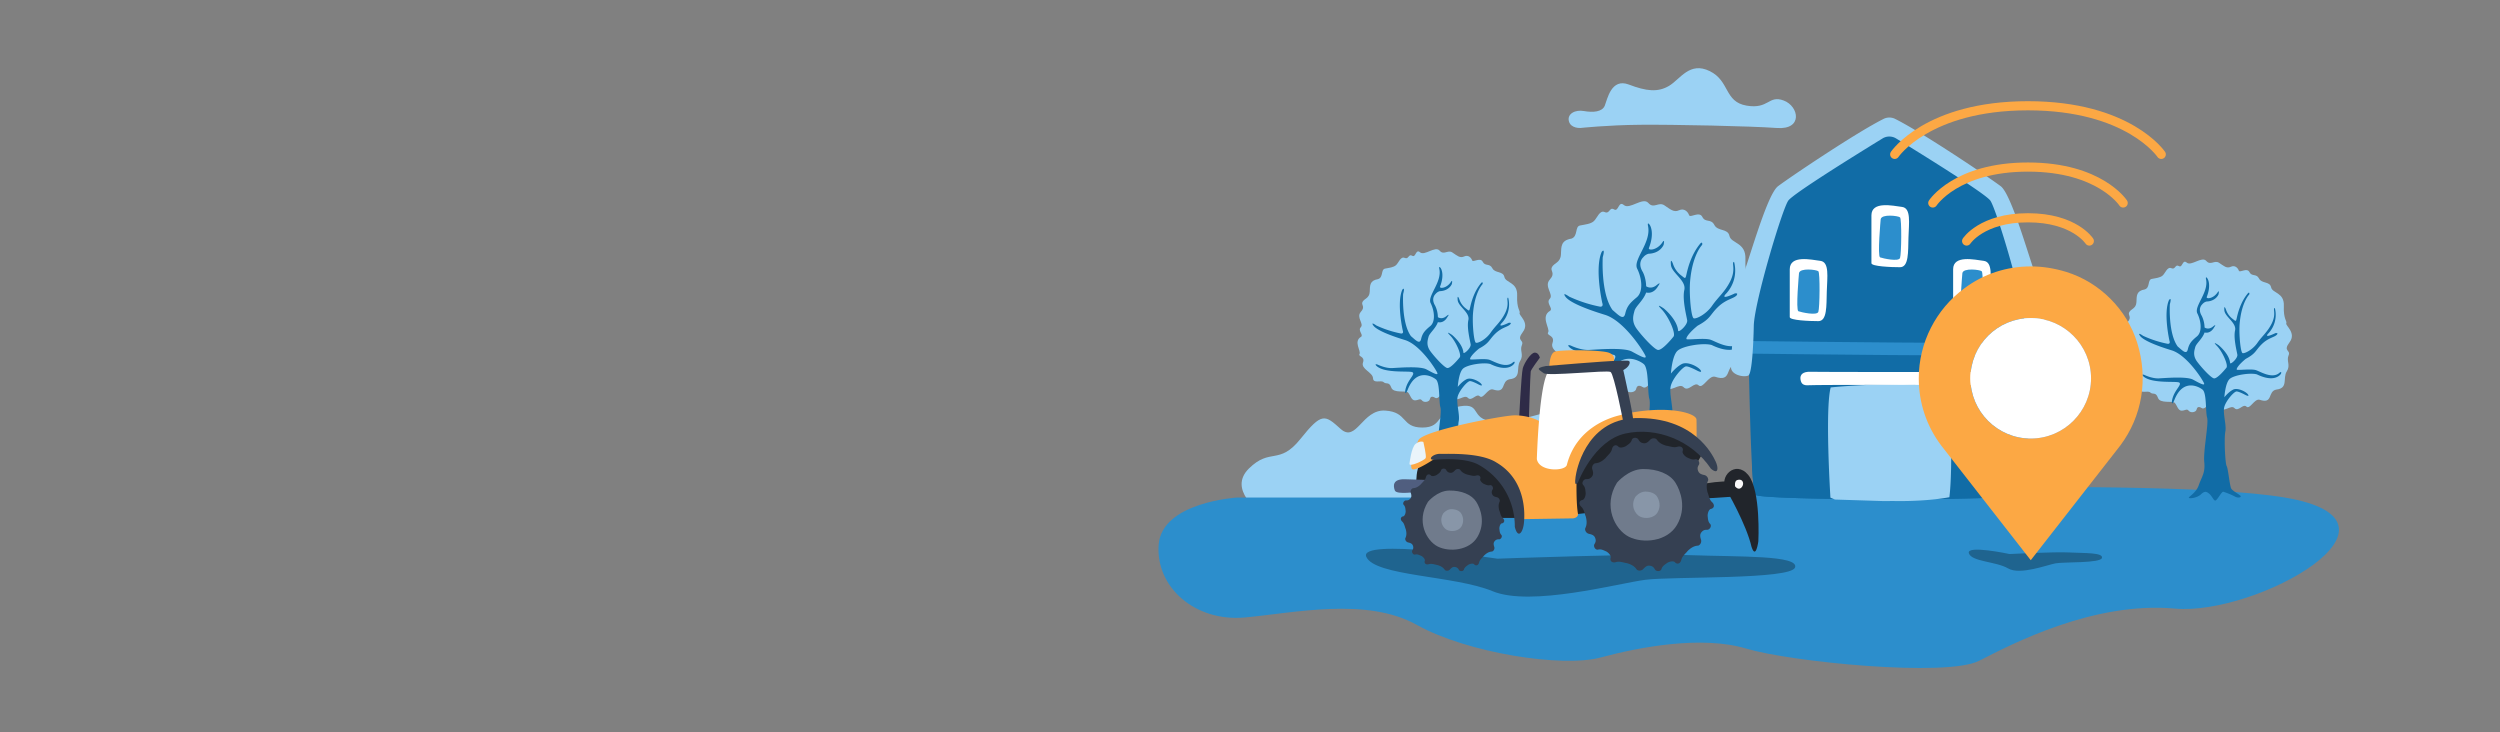 <svg width="1366" height="400" fill="none" xmlns="http://www.w3.org/2000/svg"><rect width="100%" height="100%" fill="#808080" stroke="none"/><path d="M1366 .578H0v399.006h1366V.578z"/><g clip-path="url(#clip0)"><path d="M688.666 279.942s-18.021-12.337-6.268-23.939 16.479-1.545 28.208-16.22c11.729-14.675 13.324-13.13 21.94-5.405 8.617 7.726 11.771-10.809 24.295-10.039 12.524.769 8.616 9.27 20.369 9.27s7.062-9.27 20.375-11.585c13.313-2.314 3.92 8.495 21.94 8.495 18.021 0 33.694-13.13 37.613 1.545 3.92 14.675-7.062 44.788-7.062 44.788l-161.41 3.09z" fill="#9BD2F4"/><path d="M874.664 271.844H676.047s-41.344 2.432-42.963 25.896c-1.618 23.463 20.269 42.079 47.018 39.653 26.749-2.426 66.504-11.332 94.041 4.042 27.538 15.374 79.452 23.498 100.521 17.806 21.07-5.693 55.128-12.137 79.452-4.858 24.324 7.278 109.464 15.761 127.274 6.667 17.81-9.094 62.42-32.557 107.01-28.515 44.59 4.042 137-47.743 59.99-60.691-77.02-12.947-373.726 0-373.726 0z" fill="#2C8ECC"/><path d="M863.548 69.924s-5.25.352-6.298-3.666c-1.047-4.018 3.326-6.462 8.24-5.581 4.914.881 9.969.523 11.37-2.967 1.401-3.49 3.496-15.186 13.113-11.52 9.616 3.666 15.89 4.365 22.028.7 6.139-3.667 11.182-13.442 22.206-8.032 11.023 5.411 7.868 16.755 20.11 18.852 12.241 2.097 11.888-5.933 20.28-2.796 8.393 3.137 10.665 16.073-3.672 15.021-14.337-1.051-56.652-1.927-74.661-1.762-18.009.164-32.716 1.75-32.716 1.75zm38.566 138.36s-2.254 4.599-4.508 3.231c-2.254-1.369-3.237-.688-3.631 1.075-.395 1.762-3.92 2.443-5.297.781-1.377-1.663-2.06-.294-4.708-.094-2.649.2-3.331-3.819-4.903-5.387-1.571-1.569-10.005.787-11.47-3.425-1.466-4.212-3.431-1.956-5.197-3.619-1.765-1.662-7.062 1.269-7.256-2.743-.195-4.013-8.434-6.263-6.869-10.668 1.566-4.406-3.531-3.913-2.354-5.875 1.177-1.962-4.414-8.612 1.077-11.749 1.766-1.369-2.454-4.206-.194-6.556 2.26-2.35-3.337-6.756 0-10.475 3.337-3.718 0-4.6 1.177-6.85s4.708-2.449 4.908-6.849c.201-4.4-.1-7.737 5.786-8.712 3.625-1.275 1.765-6.562 4.608-7.15 2.843-.587 5.885-.781 7.651-2.444 1.765-1.662 3.137-6.168 5.885-4.893 2.749 1.275 2.548-3.037 5.097-1.469 2.548 1.569 2.354-4.993 5.397-2.35 3.042 2.644 10.393-4.599 13.33-1.175 2.937 3.425 5.591-.781 8.728 1.275 3.137 2.056 5.196 4.112 8.039 2.738 2.843-1.375 4.908.881 5.491 2.643.583 1.763 5.591-2.349 7.257.981 1.665 3.331 4.708.782 6.574 4.401 1.865 3.618 7.35 1.762 8.239 5.974.889 4.212 9.122 3.425 8.728 12.724-.394 9.3 2.354 10.375 1.665 11.938-.688 1.562 7.063 6.562 2.26 12.924-4.802 6.362.977 5.187-.688 9-1.666 3.812 1.565 6.562-1.277 11.061-2.843 4.5 1.277 11.45-7.063 12.337-6.279 1.175-1.93 10.245-11.57 6.95-3.531-.781-6.574 6.949-8.922 4.7-2.349-2.25-5.491 3.818-8.14 1.075-2.648-2.744-6.962 3.624-11.276-.294-4.314-3.919-4.096-6.127-6.574-3.031z" fill="#9BD2F4"/><path d="M900.444 268.792s-1.436-.264-3.266 1.563c-1.831 1.827-5.621 3.002-7.975 2.743-2.354-.258 4.184-2.743 6.274-8.747 2.089-6.004 4.573-8.5 3.79-15.938-.783-7.437 3.137-26.23 1.96-30.342-1.177-4.112-.195-16.837-3.137-19.186-2.943-2.35-13.466-7.567-19.216 7.049-1.965 4.958-2.483 1.304-.524-3.26 1.96-4.565 5.621-7.443 3.791-8.618-1.831-1.175-19.481 1.045-24.842-4.565-1.307-1.568 1.047-.652 1.047-.652s5.232 2.608 10.07 2.35c4.838-.259 18.957-1.439 23.271.91 4.313 2.35 8.104 4.442 7.45 2.479-.653-1.962-11.505-19.309-22.228-22.576-10.723-3.266-19.481-6.914-21.57-9.916-2.089-3.002 2.089 0 2.089 0a73.57 73.57 0 0016.867 5.481c2.096.129 1.178-2.091 1.178-2.091s-4.314-19.052-.259-27.928c2.089-2.35.523 3.002.523 3.002s-1.177 19.838 5.356 28.844c3.272 2.738 6.015 5.875 6.933 1.956.918-3.918 2.484-5.739 6.274-8.87 3.79-3.132 2.748-10.704.259-15.662-2.49-4.958 7.98-14.358 5.885-23.499-.394-2.479 1.006-.393 1.006-.393s2.849 3.983-.482 12.595c-.524 1.439 4.314 1.369 7.321-3.002 1.571-2.479.718 1.24.718 1.24s-1.766 4.699-8.298 4.893a5.758 5.758 0 00-2.878 1.962s-3.367 2.867-.23 7.96c1.86 3.525 1.86 7.831 1.86 7.831s2.554 1.957 5.691-.587.783.587.783.587-2.154 4.4-6.474 3.425c-1.565 4.4-5.685 7.437-6.368 9.987-.683 2.55-1.765 5.875 1.371 10.081 3.137 4.206 9.246 10.768 11.341 11.291 2.096.523 7.322-5.61 8.628-7.308 1.307-1.698-2.613-10.833-6.538-14.881-3.926-4.047 1.312-.387 1.312-.387s7.186 5.874 7.71 12.001c.129 1.569 5.361-3.131 4.967-5.61-.394-2.479-2.742-11.355-1.565-16.572 1.177-5.217-6.933-9.264-7.322-13.705-.388-4.442 1.042-.782 1.042-.782a12.923 12.923 0 004.249 6.298c2.354 1.762 2.554 2.544 3.143-.1.588-2.644 2.354-10.862 7.745-17.224 1.271-1.075.883.881.883.881s-5.591 5.481-6.668 20.943c-.395 7.149.682 18.699 2.06 19.186 1.377.488 6.862-2.25 10.099-6.949 3.237-4.7 6.862-7.344 9.805-13.212 2.942-5.869 1.177-9.2 1.665-10.281.489-1.081.689.493.689.493a18.51 18.51 0 01-5.003 16.931c-2.548 3.231 5.197-.587 5.197-.587s2.548-.394.783 1.274c-1.766 1.669-5.685 1.957-10.099 6.263-4.414 4.306-3.826 6.262-10.982 10.081-4.803 3.912-6.568 6.755-6.08 7.343.489.587 10.005-.787 13.236.388 3.231 1.174 10.988 5.968 15.79 1.862 1.566-1.375 1.566 0 .983.781-.582.781-4.614 5.875-16.279.194-4.413-1.269-15.59.394-18.632 3.131-3.043 2.738-3.626 12.466-3.626 12.466s2.872-3.654 6.015-5.222c3.143-1.569 9.016 1.568 10.193 3.395 1.177 1.827-1.83.259-1.83.259s-4.379-2.35-6.044-2.35c-1.666 0-7.063 6.068-8.334 10.374-1.271 4.306 1.566 12.496.653 17.037-.912 4.541-.129 21.877.913 23.574 1.041 1.698 2.095 14.223 3.272 15.656 1.177 1.434 4.443 3.267 5.885 4.441 1.442 1.175-.912 2.215-3.531.782a51.153 51.153 0 00-7.845-3.261c-1.307-.393-4.184 5.998-5.626 5.998-1.442 0-2.478-4.829-6.274-5.998z" fill="#116CA6"/><path d="M1206.68 220.407s-1.81 3.677-3.61 2.579c-1.8-1.099-2.58-.547-2.9.863-.31 1.41-3.13 1.951-4.23.623-1.09-1.328-1.65-.235-3.76-.077-2.11.159-2.66-3.048-3.92-4.3-1.25-1.251-7.99.623-9.16-2.737-1.17-3.361-2.74-1.569-4.16-2.897-1.41-1.327-5.64 1.017-5.79-2.191-.16-3.207-6.74-5.005-5.49-8.524 1.25-3.519-2.82-3.125-1.88-4.699.93-1.575-3.53-6.88.86-9.4 1.42-1.093-1.96-3.366-.16-5.24 1.81-1.874-2.66-5.399 0-8.365 2.66-2.967 0-3.678.95-5.476.94-1.797 3.76-1.956 3.92-5.475.15-3.519-.09-6.18 4.62-6.961 2.9-1.016 1.41-5.24 3.68-5.71 2.27-.47 4.71-.623 6.11-1.956 1.4-1.334 2.51-4.923 4.71-3.907s2.03-2.426 4.07-1.175c2.04 1.251 1.88-3.989 4.31-1.88 2.42 2.109 8.31-3.672 10.66-.934 2.34 2.738 4.46-.629 6.97 1.016s4.12 3.284 6.42 2.192c2.3-1.093 3.92.699 4.39 2.109.47 1.41 4.47-1.88 5.8.781s3.76.628 5.25 3.525c1.49 2.896 5.88 1.41 6.58 4.77.69 3.36 7.28 2.737 6.97 10.169-.31 7.431 1.88 8.289 1.33 9.54-.55 1.251 5.65 5.24 1.81 10.322-3.84 5.081.78 4.147-.55 7.196-1.34 3.049 1.25 5.24-1.02 8.812-2.27 3.572 1.02 9.153-5.64 9.858-5.02.94-1.54 8.183-9.25 5.551-2.82-.628-5.25 5.552-7.13 3.754-1.88-1.798-4.38 3.049-6.5.858s-5.56 2.896-9.01-.229c-3.44-3.126-3.28-4.859-5.25-2.385z" fill="#9BD2F4"/><path d="M1205.34 268.745s-1.18-.212-2.61 1.251c-1.43 1.463-4.49 2.397-6.37 2.185-1.88-.211 3.34-2.185 5.01-6.985 1.68-4.799 3.66-6.791 3.04-12.736-.63-5.945 2.5-20.96 1.56-24.244-.94-3.284-.16-13.453-2.51-15.327-2.34-1.874-10.76-6.051-15.36 5.628-1.56 3.965-1.98 1.045-.41-2.603 1.56-3.648 4.49-5.945 3.03-6.885-1.47-.94-15.57.834-19.85-3.648-1.05-1.251.84-.523.84-.523s4.18 2.086 8.04 1.88c3.86-.206 15.15-1.175 18.59.729 3.45 1.903 6.48 3.524 5.96 1.979-.52-1.545-9.19-15.432-17.76-18.041-8.57-2.608-15.57-5.528-17.24-7.924-1.67-2.397 1.67 0 1.67 0 4.3 1.998 8.83 3.47 13.48 4.382 1.67.106.94-1.668.94-1.668s-3.45-15.227-.21-22.324c1.67-1.874.42 2.397.42 2.397s-.94 15.861 4.28 23.046c2.61 2.191 4.81 4.7 5.54 1.568.73-3.131 1.98-4.593 5.01-7.096s2.2-8.548.21-12.513c-1.99-3.965 6.37-11.467 4.71-18.769-.31-1.98.8-.312.8-.312s2.28 3.184-.38 10.064c-.42 1.174 3.44 1.092 5.85-2.397 1.25-1.98.58.987.58.987s-1.41 3.754-6.63 3.912c-.91.271-1.71.817-2.3 1.563 0 0-2.69 2.297-.18 6.362a15.404 15.404 0 011.49 6.256s2.03 1.563 4.54-.47c2.51-2.032.63.47.63.47s-1.72 3.525-5.17 2.738c-1.26 3.525-4.55 5.945-5.09 7.978-.55 2.032-1.42 4.699 1.09 8.054 2.51 3.354 7.39 8.606 9.06 9.023 1.68.417 5.85-4.488 6.9-5.839 1.05-1.351-2.09-8.659-5.22-11.89-3.14-3.231 1.04-.312 1.04-.312s5.75 4.7 6.16 9.594c.11 1.251 4.29-2.503 3.97-4.483-.32-1.98-2.19-9.076-1.25-13.247.93-4.171-5.53-7.402-5.85-10.95-.32-3.549.83-.623.83-.623a10.394 10.394 0 003.4 5.029c1.88 1.41 2.04 2.038 2.51-.077.47-2.115 1.88-8.682 6.19-13.764 1.02-.858.7.705.7.705s-4.46 4.377-5.33 16.737c-.31 5.71.56 14.939 1.65 15.327 1.09.387 5.48-1.798 8.07-5.552 2.58-3.754 5.48-5.874 7.83-10.574 2.35-4.7.94-7.355 1.34-8.225.39-.869.55.388.55.388.51 2.406.41 4.902-.29 7.261a14.804 14.804 0 01-3.71 6.251c-2.04 2.585 4.15-.464 4.15-.464s2.04-.318.63 1.016c-1.41 1.333-4.55 1.563-8.07 5.005-3.53 3.443-3.06 5.005-8.78 8.054-3.83 3.125-5.25 5.393-4.86 5.875.39.481 8-.623 10.6.317 2.6.94 8.77 4.77 12.61 1.486 1.25-1.098 1.25 0 .78.623s-3.68 4.7-13.01.159c-3.53-1.017-12.45.311-14.88 2.502-2.43 2.191-2.9 9.987-2.9 9.987s2.3-2.937 4.81-4.171c2.51-1.234 7.21 1.251 8.14 2.708.94 1.457-1.46.212-1.46.212s-3.5-1.904-4.83-1.904-5.64 4.847-6.66 8.289c-1.02 3.443 1.25 9.987.52 13.635-.73 3.648-.1 17.483.73 18.834.84 1.352 1.67 11.368 2.62 12.513.94 1.146 3.53 2.609 4.7 3.525 1.18.917-.73 1.762-2.81.623a41.13 41.13 0 00-6.27-2.603c-1.05-.317-3.35 4.794-4.5 4.794s-2.02-3.813-5.05-4.758z" fill="#116CA6"/><path d="M787.75 214.769s-1.801 3.677-3.602 2.579c-1.801-1.099-2.59-.547-2.902.863-.312 1.41-3.131 1.956-4.231.623-1.101-1.334-1.642-.235-3.761-.076-2.119.158-2.66-3.049-3.914-4.301-1.253-1.251-7.992.623-9.169-2.737-1.177-3.36-2.743-1.563-4.155-2.896-1.413-1.334-5.638 1.016-5.797-2.186-.159-3.201-6.739-5.005-5.485-8.53 1.253-3.524-2.819-3.125-1.878-4.699.942-1.575-3.531-6.885.86-9.4 1.412-1.092-1.96-3.36-.153-5.24 1.806-1.88-2.666-5.393 0-8.365 2.666-2.973 0-3.678.935-5.475.936-1.798 3.761-1.957 3.92-5.476.159-3.518-.076-6.18 4.62-6.961 2.902-1.016 1.413-5.24 3.684-5.71 2.272-.47 4.708-.623 6.115-1.951 1.407-1.327 2.507-4.928 4.708-3.912s2.037-2.426 4.079-1.175c2.042 1.251 1.877-3.989 4.308-1.874 2.43 2.115 8.304-3.677 10.652-.94 2.349 2.738 4.467-.628 6.974 1.016 2.508 1.645 4.155 3.284 6.427 2.192 2.272-1.093 3.914.705 4.385 2.109.47 1.404 4.467-1.874 5.797.781 1.33 2.655 3.76.629 5.249 3.525 1.489 2.896 5.886 1.41 6.586 4.77.7 3.36 7.286 2.738 6.968 10.169-.318 7.431 1.884 8.289 1.336 9.54-.547 1.252 5.638 5.24 1.801 10.328-3.837 5.087.783 4.112-.547 7.19-1.33 3.079 1.253 5.24-1.018 8.812-2.272 3.572 1.018 9.147-5.644 9.852-5.015.94-1.542 8.183-9.246 5.551-2.819-.622-5.25 5.552-7.127 3.754-1.878-1.797-4.391 3.049-6.474.864-2.084-2.185-5.562 2.89-9.011-.235-3.448-3.125-3.313-4.852-5.29-2.379z" fill="#9BD2F4"/><path d="M786.42 263.116s-1.177-.211-2.613 1.251c-1.436 1.463-4.491 2.397-6.374 2.192-1.883-.206 3.343-2.192 5.014-6.991 1.672-4.8 3.655-6.791 3.031-12.736-.624-5.945 2.507-20.961 1.566-24.245-.942-3.284-.153-13.447-2.508-15.327-2.354-1.879-10.758-6.044-15.354 5.634-1.566 3.96-1.984 1.04-.418-2.608 1.565-3.648 4.49-5.945 3.031-6.885-1.46-.94-15.567.834-19.851-3.648-1.042-1.252.835-.523.835-.523s4.179 2.085 8.046 1.88c3.866-.206 15.148-1.146 18.591.728 3.443 1.874 6.474 3.525 5.956 1.98-.518-1.545-9.193-15.433-17.756-18.041-8.563-2.608-15.566-5.522-17.238-7.925-1.671-2.403 1.672 0 1.672 0 4.298 2 8.823 3.472 13.477 4.383 1.671.105.936-1.669.936-1.669s-3.443-15.227-.206-22.323c1.671-1.874.418 2.402.418 2.402s-.942 15.862 4.284 23.041c2.607 2.191 4.802 4.699 5.532 1.568.73-3.131 1.989-4.588 5.015-7.09 3.025-2.503 2.195-8.554.211-12.513-1.983-3.96 6.374-11.473 4.709-18.799-.318-1.986.8-.317.8-.317s2.278 3.184-.383 10.063c-.417 1.175 3.443 1.098 5.851-2.397 1.253-1.98.588.993.588.993s-1.407 3.754-6.633 3.906a4.597 4.597 0 00-2.295 1.569s-2.69 2.291-.182 6.356a15.263 15.263 0 011.489 6.257s2.036 1.568 4.543-.47c2.507-2.039.624.47.624.47s-1.725 3.525-5.167 2.737c-1.254 3.525-4.55 5.945-5.097 7.978-.547 2.033-1.407 4.7 1.1 8.054 2.508 3.354 7.386 8.606 9.058 9.024 1.671.417 5.85-4.483 6.898-5.84 1.047-1.357-2.09-8.659-5.227-11.89-3.137-3.231 1.048-.311 1.048-.311s5.744 4.699 6.162 9.593c.106 1.251 4.284-2.503 3.972-4.482-.311-1.98-2.195-9.077-1.253-13.248.942-4.171-5.538-7.402-5.85-10.944-.312-3.543.836-.629.836-.629a10.306 10.306 0 003.395 5.035c1.878 1.404 2.037 2.032 2.508-.082.47-2.115 1.877-8.677 6.185-13.765 1.018-.857.706.705.706.705s-4.467 4.383-5.297 16.737c-.311 5.71.548 14.939 1.642 15.327 1.095.388 5.486-1.798 8.075-5.552 2.59-3.753 5.479-5.874 7.833-10.574 2.355-4.7.942-7.349 1.33-8.224.389-.876.548.393.548.393a14.804 14.804 0 01-3.996 13.512c-2.037 2.579 4.155-.47 4.155-.47s2.036-.311.624 1.016c-1.413 1.328-4.544 1.563-8.069 5.005-3.525 3.443-3.055 5.006-8.775 8.054-3.837 3.132-5.25 5.399-4.856 5.875.395.476 7.993-.629 10.594.311 2.601.94 8.775 4.771 12.612 1.487 1.254-1.099 1.254 0 .789.622-.465.623-3.684 4.7-13.007.159-3.531-1.016-12.459.311-14.89 2.503-2.43 2.191-2.895 9.986-2.895 9.986s2.295-2.937 4.802-4.171c2.507-1.233 7.21 1.252 8.152 2.715.941 1.462-1.466.205-1.466.205s-3.496-1.903-4.832-1.903c-1.336 0-5.638 4.846-6.656 8.289-1.018 3.442 1.254 9.987.518 13.635-.736 3.648-.1 17.483.736 18.84.835 1.357 1.671 11.361 2.607 12.513.935 1.151 3.531 2.602 4.708 3.524 1.177.923-.73 1.763-2.819.629a40.346 40.346 0 00-6.268-2.608c-1.048-.312-3.343 4.793-4.49 4.793-1.148 0-2.066-3.801-5.091-4.729z" fill="#116CA6"/><path d="M818.153 305.267s78.015-2.885 105.241-1.927c27.225.958 59.7 0 57.422 6.732-2.277 6.733-66.98 4.8-81.805 6.727-14.825 1.927-62.52 14.892-83.436 6.244-20.917-8.647-64.15-8.171-69.005-18.74-4.856-10.568 71.583.964 71.583.964zm279.857-2.547s24.22-1.274 32.67-.851c8.45.423 18.53 0 17.83 2.974-.71 2.974-20.8 2.12-25.4 2.971-4.6.851-19.41 6.579-25.9 2.759-6.49-3.82-19.92-3.61-21.42-8.279-1.51-4.668 22.22.426 22.22.426z" fill="#000" opacity=".3"/><path d="M1091.71 107.781c-4.58-5.974-44.05-34.625-57.19-38.96a6.935 6.935 0 00-4.34 0c-13.14 4.335-52.611 32.986-57.19 38.96-4.902 6.398-17.72 60.197-17.72 68.851 0 8.653 1.135 89.922 3.772 93.688 2.307 3.29 144.308 3.29 146.618 0 2.64-3.766 3.77-85.029 3.77-93.688 0-8.66-12.82-62.447-17.72-68.851z" fill="#116CA6"/><path d="M1109.68 194.226c-.14-2.327-.29-4.612-.44-6.856-33.38.252-104.66-.429-154.299-1.034.165 2.238.324 4.529.495 6.873 35.259.429 117.184 1.334 154.244 1.017z" fill="#2C8ECC"/><path d="M957.266 254.14c.494 8.906 1.083 15.198 1.765 16.185 2.307 3.29 144.309 3.29 146.619 0 .76-1.093 1.4-8.665 1.91-19.087-37.1 4.788-126.7 3.372-150.294 2.902z" fill="#116CA6"/><path d="M1113.57 153.689c-3.39-7.149-13.95-47.032-20.35-51.92-5.72-4.37-42.38-29.12-57.68-36.786a7.071 7.071 0 00-6.38 0c-15.3 7.666-51.961 32.416-57.676 36.786-6.403 4.888-16.961 44.771-20.351 51.92-3.39 7.15-5.297 42.885-5.297 46.997 0 4.112 6.786 5.646 9.416 4.518 2.631-1.128 3.02-27.464 3.02-27.464.512-13.206 15.454-63.211 18.833-68.104 2.571-3.701 35.625-24.24 51.505-33.985a7.092 7.092 0 013.71-1.05c1.31 0 2.59.364 3.71 1.05 15.89 9.746 48.93 30.284 51.51 33.985 3.39 4.893 18.33 54.898 18.83 68.104 0 0 .38 26.336 3.02 27.464 2.64 1.128 9.42-.376 9.42-4.518 0-4.141-1.85-39.847-5.24-46.997zm-110.94 119.26l-2.48-1.052s-3.041-48.089.14-60.203c16.4-1.686 39.4-1.897 39.4-1.897l25.59 1.057s2.08 43.179-.14 60.826c-14.13 2.596-30.73 2.068-30.73 2.068l-5.1.047-26.68-.846z" fill="#9BD2F4"/><path d="M1076.13 203.147c-3.94.152-82.988.152-86.925 0-4.12-.159-5.75 1.598-5.432 3.989.318 2.39 1.283 3.665 4.797 3.348 2.942-.264 85.24-.264 88.19 0 3.53.317 4.47-.958 4.8-3.348.32-2.391-1.28-4.148-5.43-3.989zm-98.208-56.008v26.13c0 1.763 10.776 2.197 15.619 2.197 4.844 0 4.397-8.347 4.62-16.249.224-7.901 1.536-16.031-3.531-16.689-5.067-.658-16.708-3.314-16.708 4.611z" fill="#fff"/><path d="M982.979 149.205s-1.865 20.309-.329 20.861c1.536.552 10.122 2.526 10.893.329.771-2.197.989-21.301 0-22.183-.989-.881-10.011-1.973-10.564.993z" fill="#2C8ECC"/><path d="M1067.19 147.139v26.13c0 1.763 10.78 2.197 15.62 2.197s4.4-8.347 4.62-16.249c.22-7.901 1.54-16.031-3.53-16.689-5.07-.658-16.71-3.314-16.71 4.611z" fill="#fff"/><path d="M1072.25 149.205s-1.87 20.309-.33 20.861c1.53.552 10.12 2.526 10.89.329.77-2.197.99-21.301 0-22.183-.99-.881-10.01-1.973-10.56.993z" fill="#2C8ECC"/><path d="M1022.55 117.673v26.136c0 1.763 10.78 2.197 15.62 2.197 4.85 0 4.4-8.348 4.62-16.255.23-7.907 1.54-16.026-3.53-16.69-5.06-.663-16.71-3.289-16.71 4.612z" fill="#fff"/><path d="M1027.61 119.764s-1.86 20.308-.33 20.861c1.54.552 10.13 2.526 10.9.329.77-2.198.98-21.302 0-22.183-.99-.881-10.03-1.974-10.57.993z" fill="#2C8ECC"/><path d="M921.746 266.228s19.963-4.9 26.484-2.515c6.521 2.385 5.75 7.173 5.75 7.173l-28.838 1.909-3.396-6.567zm-61.619 14.853l14.619-1.657 49.86-21.918 6.033-10.392s-19.016-13.171-19.534-13.171c-.518 0-24.971-2.456-25.359-2.35-.389.106-18.633 10.851-19.534 12.143-.9 1.292-9.575 21.307-9.575 21.307l3.49 16.038zm-89.068-16.113l2.836-1.915s-.241-6.333 2.272-10.392c2.513-4.059 19.886-10.833 19.886-10.833s39.132 9.211 40.809 23.763c1.677 14.551-4.002 17.424-4.002 17.424h-20.657l-41.144-18.047z" fill="#21252B"/><path d="M829.918 230.792s1.318-26.771 2.154-29.638c.836-2.866 4.308-8.365 6.474-8.483 2.166-.117 2.837 2.75 2.837 2.75s-4.756 6.333-4.997 7.525c-.241 1.193-1.077 28.198-1.077 28.198l-5.391-.352z" fill="#2E2B47"/><path d="M846.449 200.962c.053-.358.153-7.413 2.908-8.723 2.754-1.31 25.465-1.087 29.691.469 4.226 1.557 2.754 4.788 2.46 5.147-.294.358-35.059 3.107-35.059 3.107zm13.16 82.27s2.848-.329 2.589-2.526c-1.035-5.81-.776-17.953-.776-17.953s2.978-17.435 20.704-27.375c16.885-8.43 36.448 1.803 44.905 7.231 0-6.068 0-11.808-.071-13.37-.147-3.437-14.601-7.708-36.394-3.637-21.293.259-40.391 13.6-45.317 7.778-5.297-6.209-16.279-6.403-16.279-6.403a12.974 12.974 0 00-2.23 0c-7.981.482-49.325 8.448-51.715 13.547-2.389 5.099-4.79 12.924-3.672 15.497 1.118 2.573 13.883-6.256 13.883-6.256 47.406-2.55 45.653 33.914 45.653 33.914l28.72-.447z" fill="#FCA844"/><path d="M839.734 250.784s1.066-37.122 5.562-46.521c4.496-9.399 38.649-2.708 38.649-2.708l3.225 22.805a2.174 2.174 0 01-1.677 2.426c-6.033 1.351-24.13 7.05-29.321 27.076-.636 3.778-15.319 4.095-16.438-3.078z" fill="#fff"/><path d="M936.341 275.653c-.395-1.175-1.042-1.128-1.825-2.479-.783-1.351-1.218-3.695-1.495-4.071-1.218-4.594.265-6.092.359-6.832a2.756 2.756 0 00-2.354-2.749c-1.812-.412-2.748-.981-3.213-2.35-.465-1.369-.212-2.127.465-3.267.677-1.139-.465-3.366-2.078-2.937-1.612.429-3.166-.517-4.202-.928-1.036-.411-3.007-2.279-2.595-3.525.412-1.245-.153-2.279-1.348-2.508-1.195-.229-1.507.335-3.06.335-1.554 0-3.82-.793-4.291-.741-4.584-1.245-5.149-3.278-5.744-3.73a2.757 2.757 0 00-3.531.646c-1.271 1.363-2.23 1.886-3.631 1.616-1.401-.27-1.948-.881-2.602-2.033-.653-1.151-3.154-1.281-3.595.317-.442 1.598-2.031 2.474-2.943 3.167-.912.693-3.478 1.463-4.349.482-.871-.982-2.06-1.005-2.855-.089-.794.917-.465 1.469-1.241 2.814-.777 1.346-2.596 2.902-2.784 3.331-3.378 3.349-5.421 2.814-6.109 3.108a2.743 2.743 0 00-1.213 3.39c.548 1.762.518 2.866-.417 3.947-.936 1.081-1.737 1.24-3.067 1.228-1.33-.012-2.683 2.086-1.518 3.272 1.165 1.187 1.13 2.99 1.289 4.112.159 1.123-.471 3.743-1.766 4.007-1.294.264-1.895 1.275-1.5 2.42.394 1.146 1.041 1.134 1.818 2.479.777 1.346 1.224 3.701 1.501 4.077 1.218 4.588-.265 6.092-.359 6.833a2.752 2.752 0 002.354 2.743c1.813.417 2.748.987 3.213 2.35.465 1.363.212 2.126-.465 3.266-.676 1.14.465 3.366 2.078 2.937 1.612-.428 3.166.517 4.202.935 1.036.417 3.007 2.279 2.595 3.524-.412 1.246.153 2.28 1.348 2.509 1.195.229 1.507-.335 3.06-.335 1.554 0 3.82.793 4.285.74 4.591 1.245 5.156 3.278 5.75 3.73a2.759 2.759 0 003.531-.646c1.265-1.363 2.231-1.886 3.631-1.615 1.401.27 1.948.881 2.596 2.032.647 1.152 3.154 1.281 3.602-.317.447-1.598 2.03-2.479 2.942-3.166.912-.688 3.478-1.463 4.349-.482.871.981 2.06 1.005 2.855.088.794-.916.465-1.469 1.242-2.814.776-1.345 2.595-2.902 2.783-3.337 3.378-3.342 5.421-2.808 6.109-3.101a2.749 2.749 0 001.213-3.39c-.548-1.762-.518-2.873.418-3.948.935-1.075 1.736-1.239 3.06-1.228 1.324.012 2.689-2.085 1.524-3.272-1.165-1.186-1.13-2.996-1.289-4.112-.159-1.116.471-3.742 1.766-4.001 1.295-.258 1.918-1.28 1.501-2.432z" fill="#354052"/><path d="M916.292 286.832c5.297-9.159 2.124-18.405-.865-23.129-2.99-4.723-9.752-7.519-17.762-7.419-8.01.1-14.125 7.419-14.125 7.419-7.916 12.719-1.177 25.725 6.474 29.585 7.651 3.86 20.969 2.696 26.278-6.456z" fill="#707B8C"/><path d="M893.673 271.352s2.248-2.703 5.203-2.738c2.954-.035 5.444.993 6.55 2.738 1.107 1.744 2.278 5.152.318 8.53-1.96 3.377-6.868 3.8-9.681 2.349-2.813-1.451-5.309-6.191-2.39-10.879z" fill="#C0D6EB" opacity=".3"/><path d="M783.95 251.225s15.802-1.763 23.941 2.708a38.438 38.438 0 0114.569 14.25 38.34 38.34 0 015.223 19.682c1.601 6.532 4.314 3.524 4.95-1.763.635-5.287 1.277-23.739-14.843-33.297-8.781-5.734-26.654-4.7-30.804-4.829-4.149-.129-7.497 3.537-3.036 3.249z" fill="#354052"/><path d="M774.614 268.667s-11.494 1.833-12.453-.635c-.959-2.467-1.312-6.291 5.297-6.174 6.609.118 13.766.476 13.766.476l-6.61 6.333z" fill="#505E7F"/><path d="M844.601 200.011s33.64-2.843 38.943-2.843c5.302 0 7.374-.776 6.862 1.422-.512 2.197-3.443 3.618-3.443 3.618s6.203 27.382 5.403 28.351c-.801.97-5.403 0-5.403 0s-5.032-26.159-6.944-27.317c-1.913-1.157-34.382 2.45-36.584.646-2.201-1.803-5.173-2.608 1.166-3.877z" fill="#354052"/><path d="M862.188 263.651s8.622-22.911 25.86-26.765c17.238-3.854 36.548 3.913 46.765 19.163 4.149 3.619 4.308-.364 2.554-4.03-1.754-3.666-11.812-24.374-43.893-23.575-27.931.952-32.369 30.907-32.369 30.907s-1.5 7.631 1.083 4.3z" fill="#354052"/><path d="M943.405 267.898s10.771 18.406 13.643 30.948c2.395 7.173 3.713-3.102 3.713-3.102s1.436-27.722-5.509-36.211c-6.944-8.489-16.625 1.081-11.847 8.365z" fill="#21252B"/><path d="M948.043 265.747s-.476-2.867 1.119-3.425c1.594-.558 3.113-.082 3.272 1.716.159 1.797-1.966 4.658-4.391 1.709z" fill="#F9F9FA"/><path d="M770.143 253.382s.96-9.082 3.431-10.926c2.472-1.845 4.155-.987 4.155-.987s1.766 7.502 1.278 8.753c-.489 1.251-9.14 5.205-8.864 3.16z" fill="#EAF4FA"/><path d="M821.801 284.058c-.301-.887-.801-.875-1.401-1.909s-.936-2.844-1.177-3.131c-.936-3.525.206-4.7.276-5.252a2.104 2.104 0 00-.489-1.385 2.115 2.115 0 00-1.276-.73c-1.395-.317-2.113-.758-2.472-1.763a2.566 2.566 0 01.359-2.508c.518-.875-.359-2.591-1.595-2.273-1.236.317-2.436-.394-3.237-.717-.8-.323-2.313-1.763-1.995-2.708a1.352 1.352 0 00-.033-1.224 1.368 1.368 0 00-1.003-.703c-.918-.182-1.177.258-2.354.258s-2.942-.587-3.296-.587c-3.531-.958-3.96-2.52-4.419-2.867a2.12 2.12 0 00-2.725.493c-.977 1.052-1.719 1.451-2.796 1.246a2.587 2.587 0 01-1.995-1.569c-.5-.887-2.425-.981-2.772.247s-1.56 1.903-2.236 2.432c-.677.529-2.678 1.128-3.349.37a1.378 1.378 0 00-2.195-.064c-.589.705-.353 1.128-.948 2.162-.594 1.033-2.001 2.232-2.142 2.567-2.596 2.573-4.167 2.162-4.708 2.385a2.11 2.11 0 00-.93 2.608c.418 1.363.4 2.203-.318 3.031a2.574 2.574 0 01-2.354.946c-1.018 0-2.066 1.604-1.177 2.515.888.91.871 2.302.994 3.154.124.852-.365 2.879-1.353 3.078a1.37 1.37 0 00-1.177 1.863c.3.881.8.869 1.4 1.903.601 1.034.936 2.843 1.177 3.137.936 3.525-.206 4.7-.276 5.252a2.113 2.113 0 001.765 2.115c1.395.317 2.113.752 2.472 1.792a2.568 2.568 0 01-.359 2.508c-.518.875.359 2.591 1.595 2.268 1.236-.323 2.437.399 3.237.716.8.318 2.313 1.763 1.995 2.709a1.361 1.361 0 00.033 1.225 1.367 1.367 0 001.003.707c.918.182 1.177-.258 2.354-.258s2.943.587 3.296.587c3.531.958 3.961 2.521 4.42 2.867a2.12 2.12 0 002.725-.493c.977-1.052 1.718-1.451 2.795-1.246a2.575 2.575 0 011.995 1.569c.501.887 2.425.981 2.772-.247.348-1.228 1.56-1.903 2.237-2.438.677-.535 2.678-1.122 3.348-.37a1.383 1.383 0 001.08.584 1.374 1.374 0 001.116-.514c.588-.704.353-1.127.947-2.161.595-1.034 2.001-2.233 2.142-2.568 2.596-2.573 4.167-2.161 4.709-2.385a2.123 2.123 0 00.93-2.608c-.424-1.369-.401-2.209.317-3.037a2.572 2.572 0 012.355-.94c1.018 0 2.065-1.61 1.177-2.514-.889-.905-.871-2.309-.995-3.155-.124-.846.365-2.879 1.354-3.078a1.368 1.368 0 001.177-1.892z" fill="#354052"/><path d="M807.329 293.288c4.391-7.572 1.766-15.215-.718-19.122-2.483-3.906-8.057-6.215-14.713-6.133-6.656.083-11.647 6.133-11.647 6.133-6.545 10.516-.959 21.272 5.344 24.456 6.303 3.184 17.35 2.233 21.734-5.334z" fill="#707B8C"/><path d="M788.622 280.491s1.854-2.238 4.296-2.268c2.443-.029 4.503.829 5.415 2.268a6.814 6.814 0 01.265 7.049c-1.619 2.791-5.68 3.143-8.004 1.968-2.325-1.174-4.373-5.14-1.972-9.017z" fill="#C0D6EB" opacity=".3"/><g clip-path="url(#clip1)"><path d="M1167.78 187.327c-5.64-18.249-20.52-33.111-38.78-38.754-6.4-1.976-12.99-3.011-19.4-3.011-13.08 0-25.7 4.045-36.24 11.947-15.63 11.475-24.95 29.818-24.95 49.195 0 13.357 4.24 26.056 12.24 36.685l48.95 62.709 48.96-62.709c11.95-15.991 15.34-36.403 9.22-56.062zm-58.18 52.299c-18.17 0-32.95-14.768-32.95-32.922 0-18.154 14.78-32.922 32.95-32.922s32.95 14.768 32.95 32.922c0 18.154-14.78 32.922-32.95 32.922z" fill="#FCA844"/><path d="M1076.65 206.704c0 18.154 14.78 32.922 32.95 32.922s32.95-14.768 32.95-32.922c0-18.155-14.78-32.923-32.95-32.923s-32.95 14.768-32.95 32.923z" fill="#fff"/></g><path d="M1074.56 131.704S1082.77 119 1108.08 119c25.32 0 33.53 12.704 33.53 12.704m-85.54-20.789s12.74-19.634 52.01-19.634c39.28 0 52.02 19.634 52.02 19.634m-124.84-26.563s17.84-26.563 72.82-26.563c54.99 0 72.83 26.563 72.83 26.563" stroke="#FCA844" stroke-width="5" stroke-linecap="round"/></g><defs><clipPath id="clip0"><path fill="#fff" transform="translate(633 37)" d="M0 0h645v328H0z"/></clipPath><clipPath id="clip1"><path fill="#fff" transform="translate(1028.32 145.562)" d="M0 0h160.672v160.535H0z"/></clipPath></defs></svg>